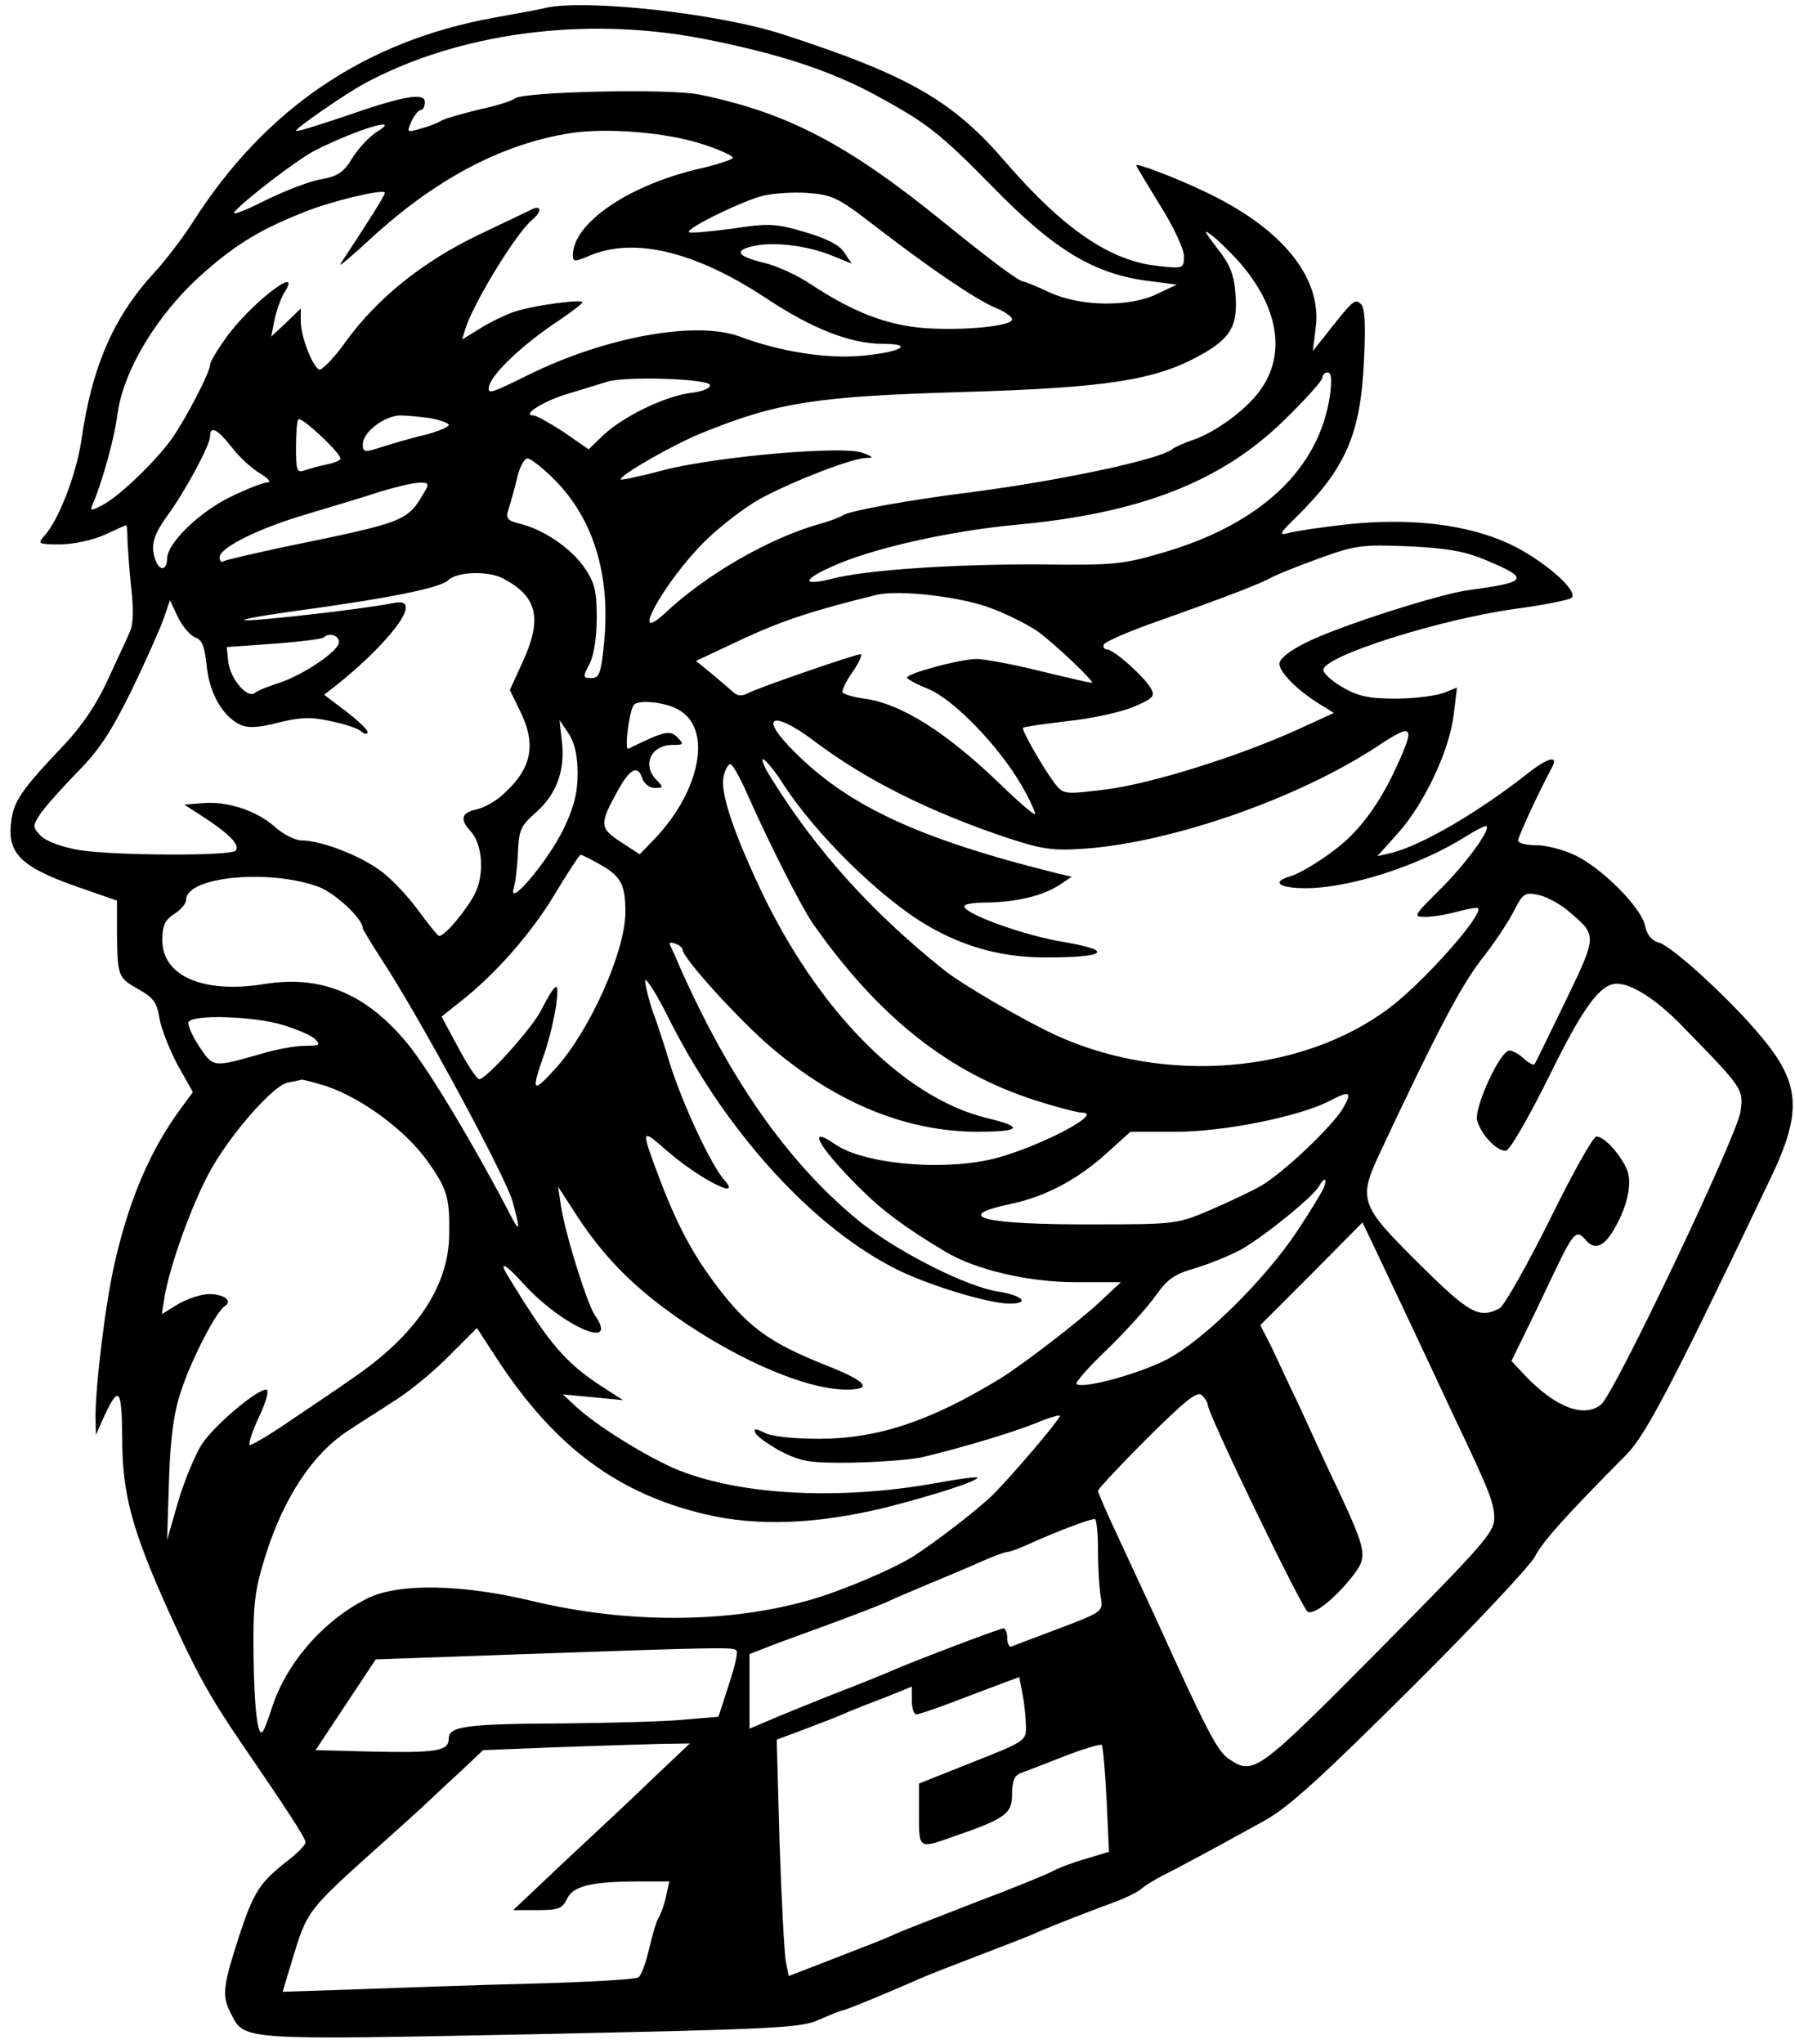 <?xml version="1.0" standalone="no"?>
<!DOCTYPE svg PUBLIC "-//W3C//DTD SVG 20010904//EN"
 "http://www.w3.org/TR/2001/REC-SVG-20010904/DTD/svg10.dtd">
<svg version="1.0" xmlns="http://www.w3.org/2000/svg"
 width="376pt" height="428pt" viewBox="0 0 376 428"
 preserveAspectRatio="xMidYMid meet">

<g transform="translate(0,428) scale(0.1,-0.1)"
fill="#000000" stroke="none">
<path d="M1145 4264 c-11 -3 -60 -12 -110 -21 -271 -49 -480 -191 -631 -428
-21 -33 -57 -80 -80 -105 -86 -93 -132 -198 -154 -355 -11 -70 -47 -164 -77
-197 -15 -17 -13 -18 33 -18 27 0 69 9 93 20 24 11 44 20 45 20 2 0 3 -15 3
-32 1 -18 4 -64 8 -101 5 -42 4 -76 -3 -90 -5 -12 -26 -57 -46 -100 -23 -51
-55 -98 -90 -135 -93 -98 -108 -120 -113 -166 -7 -63 21 -91 133 -131 l89 -31
0 -65 c1 -94 2 -96 44 -120 32 -18 40 -28 45 -62 4 -22 21 -65 38 -97 l32 -57
-25 -34 c-62 -84 -107 -186 -138 -320 -20 -86 -41 -258 -41 -328 l1 -36 13 30
c35 77 41 71 42 -37 0 -118 21 -193 98 -364 56 -124 86 -178 148 -269 98 -143
138 -204 138 -213 0 -5 -15 -21 -33 -35 -63 -49 -75 -67 -106 -161 -35 -109
-37 -126 -16 -165 27 -54 25 -53 631 -41 514 11 562 13 601 31 23 10 45 19 48
19 6 0 109 43 170 70 11 5 63 25 115 45 52 20 104 40 115 45 21 10 105 43 170
67 22 8 47 20 55 27 8 7 29 20 45 28 32 16 112 59 215 116 50 28 120 92 306
277 133 132 249 256 259 275 16 31 60 81 193 215 40 41 98 152 302 580 65 136
61 196 -19 292 -64 78 -189 192 -216 199 -15 4 -25 16 -29 35 -7 38 -93 124
-149 149 -23 11 -59 20 -79 20 -21 0 -38 4 -38 10 0 8 44 103 71 153 14 26 -8
21 -50 -12 -107 -84 -223 -151 -286 -167 l-30 -7 44 49 c55 62 107 172 116
247 l7 57 -28 -11 c-16 -6 -61 -12 -99 -12 -56 0 -79 4 -113 24 -23 13 -41 30
-40 37 6 30 245 105 402 127 61 8 114 19 118 23 15 15 -59 79 -128 112 -89 42
-208 56 -342 42 -53 -6 -108 -14 -122 -18 -22 -6 -21 -2 15 33 103 101 135
173 142 326 4 77 2 112 -6 120 -13 12 -15 11 -77 -68 l-24 -30 6 48 c14 105
-70 209 -231 285 -62 30 -145 61 -145 56 0 -2 23 -40 50 -84 28 -44 50 -92 50
-106 0 -26 -1 -27 -54 -21 -100 10 -198 77 -321 219 -109 127 -203 181 -465
266 -132 43 -405 74 -495 56z m322 -64 c155 -30 266 -65 363 -117 111 -60 137
-80 250 -195 131 -134 214 -183 330 -197 l55 -7 -40 -19 c-58 -29 -164 -27
-227 3 -26 12 -50 22 -53 22 -10 0 -65 41 -170 126 -201 163 -326 228 -510
266 -63 13 -368 6 -386 -8 -8 -6 -41 -16 -74 -23 -33 -8 -69 -18 -79 -23 -10
-6 -31 -14 -47 -18 -27 -8 -27 -7 -17 16 6 13 15 24 20 24 4 0 8 7 8 16 0 21
-43 14 -172 -31 -54 -18 -98 -32 -98 -29 0 6 104 78 145 100 196 105 457 140
702 94z m-679 -197 c-14 -9 -37 -33 -50 -54 -18 -30 -31 -38 -63 -44 -22 -3
-75 -23 -118 -44 -43 -22 -72 -33 -66 -25 21 25 132 110 169 129 89 45 187 74
128 38z m684 -25 c37 -12 65 -25 63 -29 -3 -4 -37 -15 -77 -24 -144 -35 -256
-112 -258 -178 0 -16 3 -16 36 -2 93 39 221 8 368 -89 98 -65 178 -96 245 -96
69 0 37 -18 -44 -25 -74 -7 -172 9 -255 40 -91 34 -281 0 -443 -80 -81 -40
-87 -42 -82 -22 8 27 72 87 143 134 28 19 52 37 52 40 0 7 -99 -6 -140 -19
-19 -6 -52 -22 -73 -35 l-39 -24 7 23 c18 56 106 199 139 227 22 18 20 33 -1
22 -10 -5 -61 -29 -113 -54 -114 -55 -208 -130 -274 -220 -26 -37 -53 -64 -58
-61 -15 10 -38 70 -38 101 l0 27 -31 -30 -31 -29 7 35 c4 19 13 45 21 58 40
62 -73 -25 -123 -96 -18 -25 -33 -50 -33 -56 0 -16 -53 -117 -81 -156 -34 -47
-109 -119 -143 -137 -27 -14 -28 -14 -21 3 21 50 45 139 51 186 12 94 88 218
188 303 63 55 115 86 201 120 56 23 164 49 171 42 2 -2 -17 -33 -41 -70 -24
-38 -48 -73 -52 -80 -4 -7 23 16 60 50 136 126 276 201 421 224 76 12 202 2
278 -23z m359 -170 c121 -93 213 -155 253 -172 20 -8 36 -19 36 -25 0 -14
-103 -24 -184 -18 -78 6 -148 33 -235 90 -29 20 -75 41 -102 47 -58 14 -63 27
-14 36 43 8 113 -2 162 -23 l37 -15 -16 24 c-10 15 -37 29 -82 42 -61 18 -75
19 -153 7 -47 -6 -88 -10 -90 -7 -7 7 111 65 155 76 20 5 62 8 93 6 52 -4 64
-9 140 -68z m766 -78 c78 -90 96 -184 49 -258 -27 -44 -96 -96 -149 -114 -17
-6 -36 -14 -42 -19 -29 -22 -233 -65 -415 -89 -137 -17 -262 -40 -274 -49 -6
-4 -29 -13 -52 -19 -104 -30 -235 -105 -321 -186 -78 -72 -2 65 82 149 33 33
87 74 120 92 72 38 189 83 219 84 17 0 16 2 -8 11 -42 15 -307 -8 -418 -37
-48 -13 -88 -21 -88 -19 0 10 112 74 172 98 158 64 240 76 543 85 306 9 405
25 499 77 65 36 79 62 74 128 -3 42 -12 63 -39 97 -28 37 -30 41 -8 24 14 -11
39 -36 56 -55z m189 -277 c-22 -154 -144 -270 -349 -330 -85 -25 -104 -27
-257 -25 -174 1 -365 -11 -437 -30 -65 -16 -63 -2 3 27 83 37 243 73 382 86
262 24 432 91 564 221 43 42 78 81 78 87 0 6 5 11 11 11 8 0 9 -15 5 -47z
m-1299 21 c2 -7 -15 -14 -42 -17 -55 -8 -139 -49 -181 -88 l-31 -30 -52 36
c-29 19 -58 35 -63 35 -27 0 18 29 70 45 31 9 68 21 82 25 36 13 213 7 217 -6z
m-774 -155 c-1 -4 -15 -9 -30 -12 -16 -3 -36 -9 -45 -12 -16 -6 -18 0 -18 47
0 30 2 57 5 60 7 6 92 -74 88 -83z m190 85 c20 -4 37 -10 37 -14 0 -4 -21 -13
-47 -20 -27 -6 -67 -18 -90 -25 -40 -13 -43 -13 -43 5 0 25 46 60 79 60 14 0
43 -3 64 -6z m-418 -60 c15 -20 41 -44 59 -55 17 -10 25 -19 17 -19 -8 0 -42
-13 -75 -29 -66 -31 -136 -98 -136 -131 0 -24 -15 -27 -24 -4 -11 30 -6 51 23
92 38 51 91 150 91 168 0 24 16 15 45 -22z m674 -66 c84 -83 121 -202 106
-348 -6 -60 -10 -70 -26 -70 -18 0 -19 2 -4 30 9 17 15 56 15 96 0 57 -4 74
-27 107 -28 40 -87 80 -137 91 -23 6 -27 11 -21 29 4 12 12 41 18 65 5 23 15
42 22 42 6 0 31 -19 54 -42z m-268 -25 c-38 -65 -36 -65 -294 -118 -65 -14
-122 -27 -128 -30 -5 -4 -9 0 -9 8 0 20 82 61 185 91 50 15 117 35 150 46 33
10 70 19 83 19 19 1 21 -2 13 -16z m2224 -147 c90 -38 86 -45 -40 -62 -64 -9
-276 -77 -342 -111 -32 -16 -53 -33 -53 -43 0 -18 38 -56 85 -85 l29 -18 -74
-34 c-125 -57 -308 -114 -402 -126 -89 -11 -90 -11 -109 13 -24 32 -70 112
-66 116 2 2 44 8 94 14 50 5 112 19 138 30 40 17 45 22 36 38 -13 24 -78 82
-92 82 -6 0 -9 5 -7 10 2 6 53 28 113 49 149 53 216 79 239 92 11 6 56 24 100
40 75 27 89 29 186 25 82 -4 118 -10 165 -30z m-2062 -37 c73 -38 84 -84 41
-177 l-26 -57 21 -43 c36 -73 25 -123 -39 -179 -14 -12 -37 -25 -52 -28 -32
-7 -35 -21 -12 -46 25 -27 29 -90 9 -130 -17 -34 -63 -89 -75 -89 -3 0 -23 25
-45 55 -22 30 -58 68 -80 83 -44 32 -124 62 -163 62 -13 0 -40 13 -58 30 -38
33 -99 53 -151 48 l-37 -3 45 -29 c51 -34 71 -55 63 -67 -7 -12 -255 -11 -329
1 -35 6 -67 18 -79 29 -18 19 -18 21 -2 46 10 15 45 54 77 87 47 47 72 86 115
173 30 62 60 130 67 150 l13 38 17 -36 c10 -20 26 -38 36 -42 14 -4 20 -19 24
-60 6 -58 34 -106 71 -123 16 -7 39 -6 80 5 45 11 68 12 108 3 29 -6 58 -15
65 -22 7 -6 13 -6 13 -1 0 5 -21 25 -46 44 l-45 34 28 22 c80 64 143 135 143
160 0 12 -8 14 -32 9 -63 -12 -273 -36 -303 -35 -16 1 29 9 100 19 200 27 308
49 324 65 18 18 83 20 114 4z m1024 -63 c35 -13 77 -35 95 -47 34 -24 124
-109 115 -109 -3 0 -52 11 -109 25 -57 14 -116 25 -132 25 -34 0 -146 -30
-146 -39 0 -3 20 -14 45 -24 53 -22 148 -120 195 -202 18 -31 30 -58 28 -60
-2 -2 -35 26 -73 63 -113 109 -208 169 -285 179 -22 3 -42 9 -45 13 -2 4 7 23
21 43 14 20 21 37 17 37 -12 0 -214 -70 -235 -81 -15 -8 -24 -7 -36 5 -10 9
-30 26 -46 39 l-28 23 98 46 c84 39 149 60 279 92 47 12 181 -4 242 -28z
m-1367 -71 c0 -18 -74 -68 -125 -85 -22 -7 -45 -16 -51 -21 -16 -13 -52 30
-56 66 l-3 30 99 7 c54 4 101 10 104 13 11 11 32 5 32 -10z m709 -140 c74 -38
50 -169 -48 -272 l-31 -32 -40 26 c-44 29 -45 37 -6 107 25 46 42 55 51 27 4
-12 15 -21 26 -21 19 0 19 1 5 16 -32 31 -13 74 33 74 23 0 24 1 10 16 -16 16
-27 13 -103 -24 -8 -4 1 74 11 91 7 12 62 8 92 -8z m-209 -135 c0 -40 -8 -71
-29 -115 -33 -68 -117 -168 -105 -125 4 14 8 48 9 76 2 46 6 55 38 83 43 38
61 88 54 148 l-5 45 19 -28 c13 -20 19 -47 19 -84z m497 67 c108 -81 240 -147
404 -202 74 -24 94 -27 164 -22 183 14 444 105 610 214 75 50 80 44 41 -41
-27 -60 -60 -110 -96 -146 -31 -32 -98 -76 -127 -85 -41 -12 -24 -25 32 -25
92 0 238 47 335 108 19 12 38 22 42 22 16 0 -41 -79 -95 -132 -57 -57 -58 -58
-30 -58 15 0 45 5 66 11 22 6 41 9 43 7 12 -13 -114 -155 -186 -209 -184 -138
-472 -161 -700 -56 -65 30 -196 106 -233 136 -150 120 -266 248 -360 399 -15
23 -23 42 -19 42 5 0 24 -23 42 -51 68 -106 207 -242 304 -298 78 -45 156 -66
246 -66 127 0 145 14 40 32 -82 13 -210 59 -210 75 0 5 21 8 48 8 61 1 116 14
150 36 l27 18 -30 7 c-298 74 -447 145 -562 266 -64 67 -29 73 54 10z m-142
-109 c45 -102 113 -236 137 -271 138 -197 286 -314 469 -372 44 -14 87 -25 95
-25 52 0 -106 -80 -195 -99 -109 -23 -265 -7 -322 33 -62 43 -33 -8 53 -93 47
-47 96 -83 178 -132 63 -38 174 -64 272 -64 l96 0 -46 -43 c-44 -41 -163 -132
-207 -159 -146 -89 -256 -126 -380 -126 -53 0 -101 5 -114 13 -19 9 -22 9 -19
0 2 -7 26 -24 53 -39 44 -22 60 -25 149 -24 56 1 121 6 146 11 76 18 182 49
238 71 28 12 52 19 52 16 0 -8 -105 -131 -144 -169 -37 -34 -108 -89 -161
-124 -44 -28 -153 -74 -220 -93 -172 -49 -382 -49 -579 -2 -149 36 -281 38
-346 6 -92 -46 -169 -134 -200 -228 -7 -22 -15 -44 -19 -50 -11 -18 -19 49
-20 167 -1 100 3 129 25 200 39 124 101 217 178 265 22 15 66 42 96 62 30 19
81 61 112 93 l57 57 47 -72 c118 -178 249 -275 431 -318 110 -26 234 -21 378
14 102 26 198 57 192 63 -1 2 -39 -3 -82 -11 -203 -37 -409 -27 -543 26 -62
25 -171 92 -215 133 l-28 26 63 -6 63 -6 -45 29 c-75 49 -109 88 -193 226 -25
39 -10 33 32 -14 80 -87 200 -139 147 -63 -16 23 -62 170 -71 229 l-6 40 33
-51 c53 -83 108 -142 186 -201 133 -100 294 -173 385 -173 58 0 42 18 -48 53
-109 44 -153 75 -212 149 -56 71 -90 133 -127 228 -45 119 -45 119 10 71 65
-57 160 -107 122 -63 -28 31 -86 155 -114 242 -14 47 -30 94 -34 105 -5 11
-11 34 -15 50 -6 28 -5 29 8 10 8 -11 23 -38 34 -60 117 -236 296 -437 473
-529 66 -35 200 -76 245 -76 43 0 27 17 -22 25 -67 9 -218 86 -296 150 -147
121 -268 294 -373 530 -9 22 -19 43 -21 47 -2 4 3 5 11 2 9 -3 16 -9 16 -13 0
-17 117 -146 185 -204 137 -117 284 -177 433 -177 92 0 98 10 18 29 -175 43
-357 229 -477 487 -56 120 -81 198 -73 229 3 14 10 25 14 25 4 0 20 -28 35
-62z m-305 -150 c41 -24 50 -41 50 -98 0 -81 -73 -245 -144 -325 -51 -56 -54
-53 -27 25 11 30 22 78 26 105 7 54 1 52 -34 -15 -21 -38 -113 -140 -127 -140
-5 0 -25 30 -44 66 l-35 65 40 32 c73 57 150 145 198 226 27 45 51 81 53 81 3
0 23 -10 44 -22z m-593 -45 c35 -13 93 -67 93 -87 0 -2 17 -31 38 -63 78 -118
262 -458 276 -510 16 -59 15 -65 -3 -31 -75 145 -174 310 -217 362 -87 106
-182 145 -302 125 -126 -20 -212 17 -212 92 0 30 5 42 25 55 14 9 25 22 25 30
0 48 173 65 277 27z m2616 -49 c63 -53 64 -50 -4 -191 -34 -70 -63 -130 -65
-132 -2 -2 -12 3 -22 12 -10 10 -24 17 -30 17 -20 0 -74 -119 -68 -146 8 -29
40 -64 60 -64 8 0 46 66 90 154 72 147 108 196 143 196 32 0 86 -35 142 -94
123 -126 123 -127 117 -173 -6 -49 -264 -591 -292 -614 -35 -29 -95 -7 -159
60 l-29 31 26 53 c14 28 42 87 62 129 41 86 48 94 66 73 18 -22 35 -18 55 11
31 48 45 102 34 132 -13 33 -48 72 -65 72 -7 0 -51 -79 -98 -175 -48 -96 -95
-179 -105 -185 -43 -22 -63 -11 -168 93 -126 125 -129 134 -80 238 115 245
165 340 208 397 28 35 59 82 70 104 19 37 23 40 51 34 16 -3 44 -18 61 -32z
m-2692 -240 c30 -9 61 -22 69 -30 12 -12 10 -14 -21 -14 -19 0 -59 -7 -89 -16
-105 -30 -103 -30 -133 15 -15 23 -25 46 -22 51 10 16 136 12 196 -6z m94
-129 c75 -26 164 -92 210 -156 41 -58 47 -75 46 -151 0 -111 -69 -214 -205
-306 -22 -16 -79 -54 -125 -85 -46 -32 -86 -55 -88 -53 -3 3 6 30 20 60 15 31
21 56 15 56 -21 0 -108 -74 -135 -114 -14 -22 -37 -77 -50 -121 l-23 -80 4
125 c3 90 10 143 26 189 21 64 73 165 91 176 17 11 -2 25 -33 25 -17 0 -46
-10 -65 -21 l-34 -21 6 38 c11 63 54 184 91 254 40 77 135 187 167 193 12 2
25 5 29 6 4 0 28 -6 53 -14z m2128 -46 c-23 -39 -128 -138 -173 -163 -19 -11
-66 -33 -105 -50 -68 -29 -74 -30 -240 -30 -234 -1 -305 16 -177 43 71 15 138
50 199 105 l51 46 97 0 c99 0 258 32 321 65 42 22 47 19 27 -16z m-40 -166
c-4 -10 -30 -52 -57 -93 -70 -104 -197 -228 -272 -267 -58 -30 -178 -63 -189
-51 -3 3 26 36 66 74 39 38 84 88 100 111 24 34 39 45 82 57 30 9 74 27 98 40
47 27 149 109 162 132 11 20 18 17 10 -3z m183 -288 c31 -66 71 -151 89 -190
76 -159 85 -183 85 -215 0 -29 -25 -57 -242 -276 -254 -256 -262 -262 -313
-228 -25 16 -47 59 -158 304 -14 30 -46 99 -71 153 -25 53 -46 101 -46 105 0
4 46 53 103 110 81 80 105 100 115 90 7 -7 12 -16 12 -20 0 -19 196 -424 209
-433 13 -8 57 27 94 74 32 41 31 50 -30 181 -25 52 -61 131 -81 175 -21 43
-47 100 -59 125 l-23 45 107 107 107 108 23 -48 c12 -26 48 -101 79 -167z
m-656 -474 c0 -38 3 -81 6 -97 5 -28 3 -30 -87 -64 -50 -19 -96 -36 -100 -38
-5 -2 -9 6 -9 17 0 12 -4 21 -8 21 -8 0 -197 -72 -237 -90 -11 -5 -65 -27
-120 -48 -55 -22 -117 -47 -137 -56 l-38 -16 0 78 0 78 33 13 c17 7 75 28 127
47 52 19 109 41 125 48 17 8 59 26 95 41 36 15 84 35 108 46 23 10 47 19 52
19 6 0 29 9 53 20 44 20 116 48 130 49 4 1 7 -30 7 -68z m-757 -208 c3 -5 -5
-37 -17 -73 l-21 -65 -70 -6 c-38 -4 -152 -7 -251 -8 -210 -1 -244 -6 -244
-32 0 -26 -26 -30 -162 -27 l-117 3 63 95 63 95 309 11 c429 15 442 15 447 7z
m606 -158 c1 -30 -2 -32 -111 -75 l-113 -45 0 -65 c0 -73 -1 -72 75 -45 107
37 120 47 120 88 0 27 5 39 18 44 9 3 50 19 91 35 41 16 76 26 79 24 2 -3 7
-54 10 -115 l5 -109 -50 -15 c-28 -8 -59 -20 -69 -26 -11 -6 -84 -36 -164 -66
-80 -31 -154 -60 -165 -65 -18 -9 -42 -18 -176 -70 l-47 -18 -6 31 c-3 16 -9
127 -13 247 l-6 217 59 22 c32 12 68 26 79 31 11 5 48 20 83 33 l62 25 0 -29
c0 -16 4 -29 10 -29 5 0 40 12 77 26 37 14 84 32 103 39 l35 13 7 -36 c4 -21
7 -51 7 -67z m-780 -108 c-41 -40 -125 -118 -185 -174 l-109 -103 51 0 c44 0
52 3 62 24 12 26 50 36 150 36 l64 0 -7 -32 c-4 -18 -11 -37 -15 -43 -4 -5
-13 -35 -20 -65 -7 -30 -17 -58 -23 -61 -5 -4 -107 -10 -226 -13 -119 -3 -284
-9 -368 -12 l-151 -5 19 63 c33 109 30 105 193 251 38 34 77 69 85 77 9 8 40
38 70 65 l53 50 152 6 c83 3 180 6 216 7 l65 1 -76 -72z"/>
</g>
</svg>
